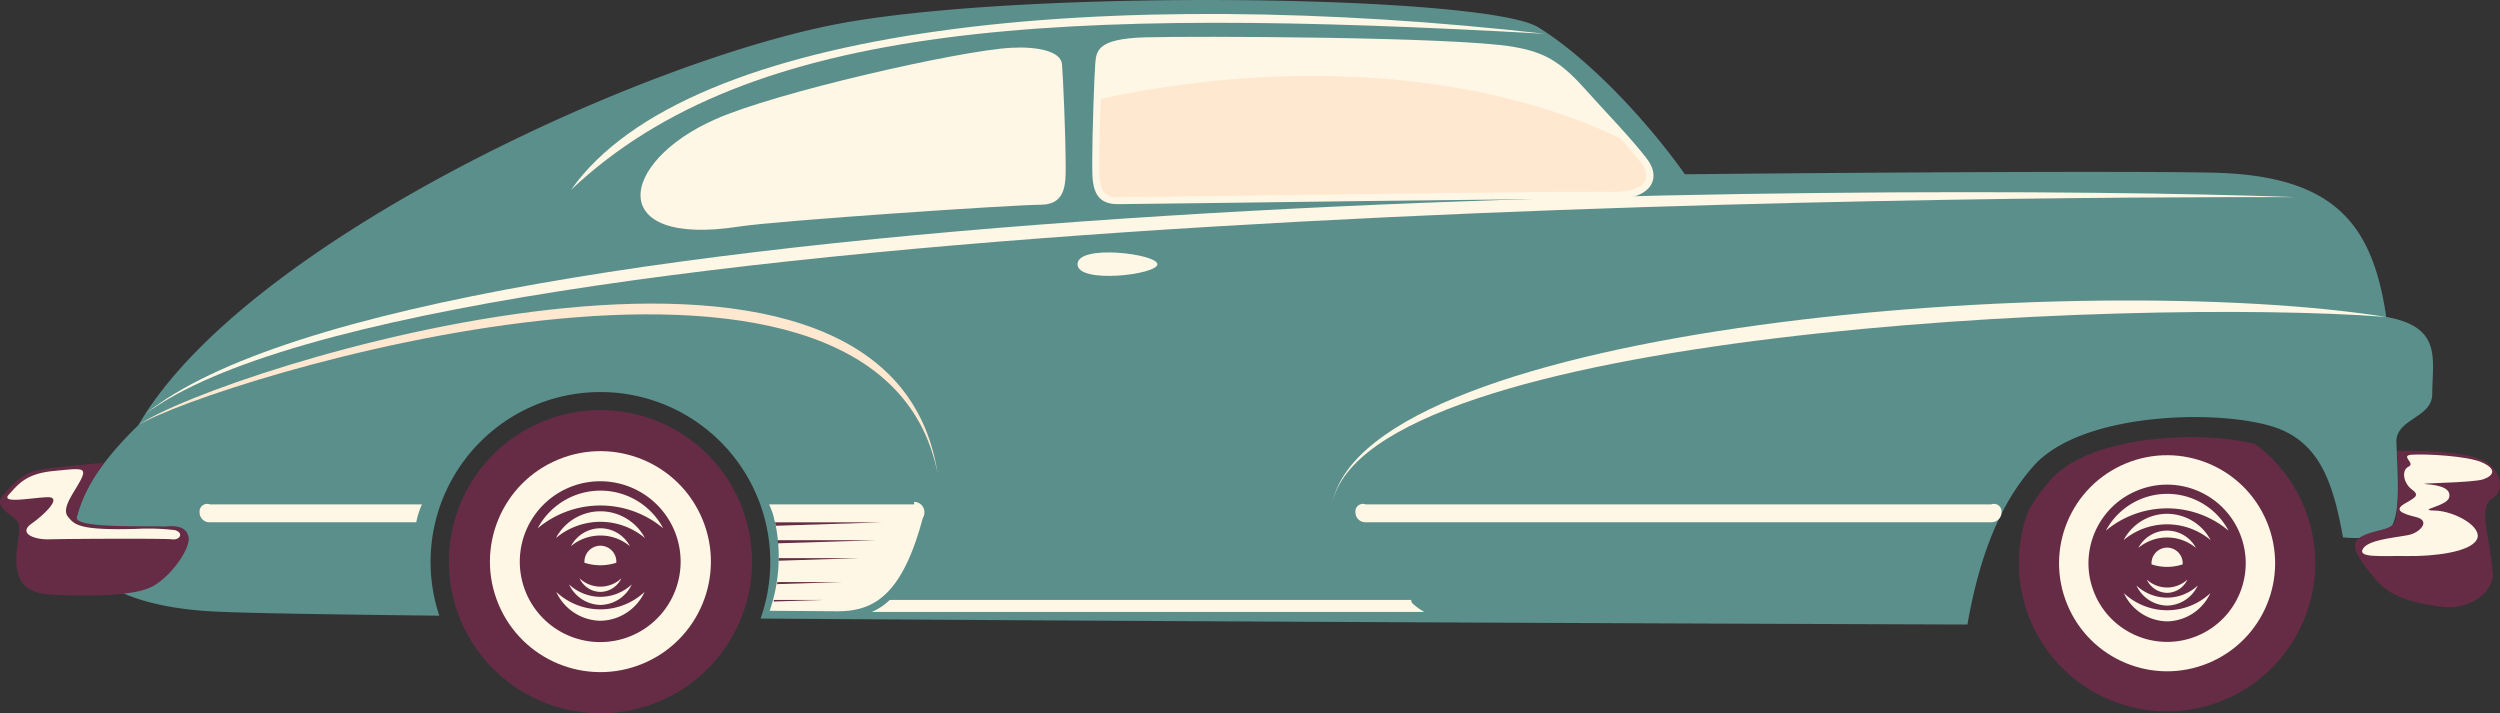 <svg xmlns="http://www.w3.org/2000/svg" viewBox="0 0 418.44 119.38"><rect x="0" y="0" width="418.44" height="119.38" fill="#333333" stroke="none"/><defs><style>.cls-1,.cls-3{fill:#662c46;}.cls-1,.cls-4,.cls-5,.cls-6{fill-rule:evenodd;}.cls-2,.cls-4{fill:#fff7e5;}.cls-5{fill:#5b8f8c;}.cls-6{fill:#ffe8cf;}</style></defs><g id="Слой_2" data-name="Слой 2"><g id="Objects"><path class="cls-1" d="M377.51,74.36a24.8,24.8,0,1,1-38,11.14,31.63,31.63,0,0,1,3.78-5.25C350,72.74,368.81,72,377.51,74.36Z"/><circle class="cls-2" cx="362.72" cy="94.28" r="18.08" transform="translate(-8.47 145.98) rotate(-22.5)"/><circle class="cls-3" cx="362.72" cy="94.28" r="13.16" transform="translate(-8.47 145.98) rotate(-22.5)"/><path class="cls-4" d="M362.72,82.66A11.61,11.61,0,0,1,373,88.81a16,16,0,0,0-20.52,0A11.63,11.63,0,0,1,362.72,82.66Z"/><path class="cls-4" d="M362.72,104a8.13,8.13,0,0,1-7.23-4.72,10.58,10.58,0,0,0,14.47,0A8.14,8.14,0,0,1,362.72,104Z"/><path class="cls-4" d="M362.72,86A8.25,8.25,0,0,1,370,90.4a11.36,11.36,0,0,0-14.56,0A8.25,8.25,0,0,1,362.72,86Z"/><path class="cls-4" d="M362.72,101.36A5.77,5.77,0,0,1,357.59,98a7.5,7.5,0,0,0,10.26,0A5.77,5.77,0,0,1,362.72,101.36Z"/><path class="cls-4" d="M362.72,88.81a5.48,5.48,0,0,1,4.83,2.9,7.53,7.53,0,0,0-9.65,0A5.47,5.47,0,0,1,362.72,88.81Z"/><path class="cls-4" d="M362.72,99.23a3.82,3.82,0,0,1-3.4-2.23,5,5,0,0,0,6.8,0A3.8,3.8,0,0,1,362.72,99.23Z"/><path class="cls-4" d="M362.72,91.66a2.62,2.62,0,0,0-2.61,2.62v.18a8.32,8.32,0,0,0,5.22,0,1.09,1.09,0,0,0,0-.18A2.62,2.62,0,0,0,362.72,91.66Z"/><path class="cls-5" d="M399.4,53.05c-2.29-15.52-8.59-23.71-29.11-24.15-14.7-.31-61.86,0-88.28.27-6.21-8.79-16-19.32-24.54-24.6S174.79-1.93,142,3.68,41.05,40.32,23.16,71.16c-19.32,18.72-10.45,30,12.64,31.19,4.71.25,18.51.49,37.73.7a28.43,28.43,0,1,1,53.77.48c75.85.55,174.63.91,202,1,2-11.41,5.43-20.23,11.13-26.6,8.53-9.55,34.13-9.56,42-5.74,6.22,3,8.23,9.36,9.73,17.76h.19a17.92,17.92,0,0,0,6.27-.44c3.33-1,2.82-7.35,2.48-15.41-.17-4.08,6-4.08,6-8.17C407.13,60,408.79,54.72,399.4,53.05Z"/><path class="cls-1" d="M401.22,75.47c3.58-.06,13.43-.06,15.74,2.5s1.6,4.67.06,5.57-1,4.22-.77,5.63a67.35,67.35,0,0,1,1,6.91c.13,2.56-3.32,6.21-8.89,5.44s-8.77-2-11.07-4.93-4.48-5.44-2.05-6.78,5.5-.9,5.82-3.07A55.06,55.06,0,0,0,401.22,75.47Z"/><path class="cls-4" d="M399.4,53.05C348.5,45,229.07,54.36,223,84.21,229.15,55.45,356.27,49.73,399.4,53.05Z"/><path class="cls-6" d="M156.93,79.23C148.75,26.1,36,62.06,23.16,71.16,34.89,63.83,147,29.08,156.93,79.23Z"/><path class="cls-4" d="M333.28,84.42H228.59a1.27,1.27,0,0,0-1.72,1.33h0a1.65,1.65,0,0,0,1.72,1.66H333.28A1.65,1.65,0,0,0,335,85.76h0A1.27,1.27,0,0,0,333.28,84.42Z"/><path class="cls-4" d="M384.21,33c-49.33-.14-312.86,1.12-359.89,36.3C70.57,31.91,313.15,30.36,384.21,33Z"/><path class="cls-4" d="M403.65,76.11c2.36-.17,9.34.2,11.77,1.28s2.05,2.18.26,2.82-12,.64-9.54.83,4.16.77,3.78,2.24-5.63,2.11-2.37,2.18,8.13,2.75,7,4.86-7.23,2.82-11.65,2.75-8.44.38-7.36-1.28,6.64-1.88,8.07-2.37c1.68-.57,3.13-2.3.76-2.88s-3.64-1.15-2-2.17,2.82-1.35,1.34-2.43-1.79-3.27-.57-3.84S401.64,76.26,403.65,76.11Z"/><path class="cls-4" d="M238.39,102.42H145.92a9.81,9.81,0,0,0,3-2h87.29a.73.73,0,0,0,.24.6A10,10,0,0,0,238.39,102.42Z"/><path class="cls-4" d="M253.31,7.84c4.84.85,7.6,2.17,11.88,6.94s7.62,8.14,10.41,11.72.39,7-5.72,6.8-78.15.86-82.78.87-4.27-4-4.28-7.56.32-13.75.5-15.94.36-4.19,8.32-4.42S243.7,6.15,253.31,7.84Z"/><path class="cls-4" d="M119.64,20c-16.14,7.18-18.36,21.44,4.13,17.91,6.65-1,45.73-3.63,50.36-3.64s4.24-4,4.23-7.59-.41-13.75-.61-15.95S173.51,7.76,169.23,8C160.58,8.47,129.66,15.5,119.64,20Z"/><path class="cls-4" d="M258.65,5.66c-81.08-4.59-133-2.26-163.06,26.1C115.18,4,185.71-2.61,258.65,5.66Z"/><path class="cls-4" d="M180.35,44.23c0,3.33,13.37,1.75,13.37,0S180.35,40.83,180.35,44.23Z"/><path class="cls-1" d="M100.5,68.64A25.37,25.37,0,1,1,75.13,94,25.37,25.37,0,0,1,100.5,68.64Z"/><circle class="cls-2" cx="100.5" cy="94.01" r="18.49" transform="translate(-28.33 45.61) rotate(-22.5)"/><path class="cls-1" d="M100.5,80.55A13.46,13.46,0,1,1,87,94,13.46,13.46,0,0,1,100.5,80.55Z"/><path class="cls-4" d="M100.5,82.12A11.88,11.88,0,0,1,111,88.42a16.36,16.36,0,0,0-21,0A11.89,11.89,0,0,1,100.5,82.12Z"/><path class="cls-4" d="M100.5,103.9a8.3,8.3,0,0,1-7.4-4.83,10.82,10.82,0,0,0,14.79,0A8.3,8.3,0,0,1,100.5,103.9Z"/><path class="cls-4" d="M100.5,85.58a8.43,8.43,0,0,1,7.44,4.47,11.58,11.58,0,0,0-14.89,0A8.43,8.43,0,0,1,100.5,85.58Z"/><path class="cls-4" d="M100.5,101.25a5.91,5.91,0,0,1-5.25-3.43,7.68,7.68,0,0,0,10.49,0A5.89,5.89,0,0,1,100.5,101.25Z"/><path class="cls-4" d="M100.5,88.42a5.59,5.59,0,0,1,4.93,3,7.7,7.7,0,0,0-9.87,0A5.6,5.6,0,0,1,100.5,88.42Z"/><path class="cls-4" d="M100.5,99.07A3.9,3.9,0,0,1,97,96.79a5.08,5.08,0,0,0,7,0A3.92,3.92,0,0,1,100.5,99.07Z"/><path class="cls-4" d="M100.5,91.34A2.67,2.67,0,0,0,97.82,94a1.21,1.21,0,0,0,0,.19,8.7,8.7,0,0,0,5.34,0V94A2.67,2.67,0,0,0,100.5,91.34Z"/><path class="cls-1" d="M27.55,88.12c2-.17,3.57,0,4,1.7s-2.5,6.24-5.8,8.21S13.45,99.73,8.9,99.55s-6.16-2.14-6.16-5.8S3.9,88,2.57,86.88-.91,84.56.42,83s3.31-3.93,6.25-4.37c2.68-.41,6.54-.82,10.78-1.15h0a26.2,26.2,0,0,0-4.6,9.06C12.34,88.41,23.27,88,27.55,88.12Z"/><path class="cls-4" d="M29.27,88.73c1.53.45.87,1.71-.47,1.54s-17.58-.09-20.43,0S3.1,89.2,5.24,87.68s5.36-4.55,2.68-4.46S0,84.38,1.49,82.77s2.77-3.48,7.41-3.93,5.71-.71,4.64,1.43-3.38,4.79-2.14,6.25c1.06,1.26,1.72,2.3,11.53,2A37.68,37.68,0,0,1,29.27,88.73Z"/><path class="cls-4" d="M153,84.42H128.73a13.79,13.79,0,0,1,1,3H153a1.65,1.65,0,0,0,1.72-1.67h0A1.72,1.72,0,0,0,153,84Zm-82.42,0H35.12a1.27,1.27,0,0,0-1.71,1.33h0a1.65,1.65,0,0,0,1.71,1.67H69.67A13.79,13.79,0,0,1,70.62,84.42Z"/><path class="cls-4" d="M128.83,102.23l11.34.08c6.13,0,11-2.64,14.51-16.48h0a1.76,1.76,0,0,1-1.32.59H129.5a27.77,27.77,0,0,1-.67,15.81Z"/><path class="cls-1" d="M129.85,88l17.71-.57H129.73Z"/><path class="cls-1" d="M130.21,90.94l16.39-.52H130.16C130.18,90.6,130.2,90.77,130.21,90.94Z"/><path class="cls-1" d="M130.33,93.85l13.45-.43H130.34C130.33,93.57,130.33,93.71,130.33,93.85Z"/><path class="cls-1" d="M130.06,97.77l11.06-.35h-11C130.09,97.54,130.08,97.66,130.06,97.77Z"/><path class="cls-1" d="M129.49,100.68l8.18-.26h-8.12Z"/><path class="cls-6" d="M271.22,23.17c1.19,1.32,2.34,2.67,3.44,4.07a3.13,3.13,0,0,1,.81,2.71c-.61,1.92-3.94,2.2-5.56,2.16s-3.39,0-5.07,0c-3.19,0-6.39,0-9.58.07q-13.35.12-26.69.3l-27.2.35c-4.75.06-9.52.15-14.27.17a2.87,2.87,0,0,1-2.33-.82c-.93-1.19-.75-4.09-.76-5.55,0-2.5.08-5,.15-7.52l.09-2.56q3.57-.78,7.25-1.41C222.1,9.88,251.09,13.41,271.22,23.17Z"/><path class="cls-4" d="M176.94,18.28l0,.83c.09,2.5.19,5,.2,7.52,0,.33,0,.66,0,1,0,1.27.08,3.52-.73,4.56a2.84,2.84,0,0,1-2.33.84c-1.13,0-2.28.08-3.41.13-2,.1-4,.21-6,.33q-8.08.48-16.17,1.06-5.67.39-11.32.84A137.54,137.54,0,0,1,176.94,18.28Z"/></g></g></svg>
